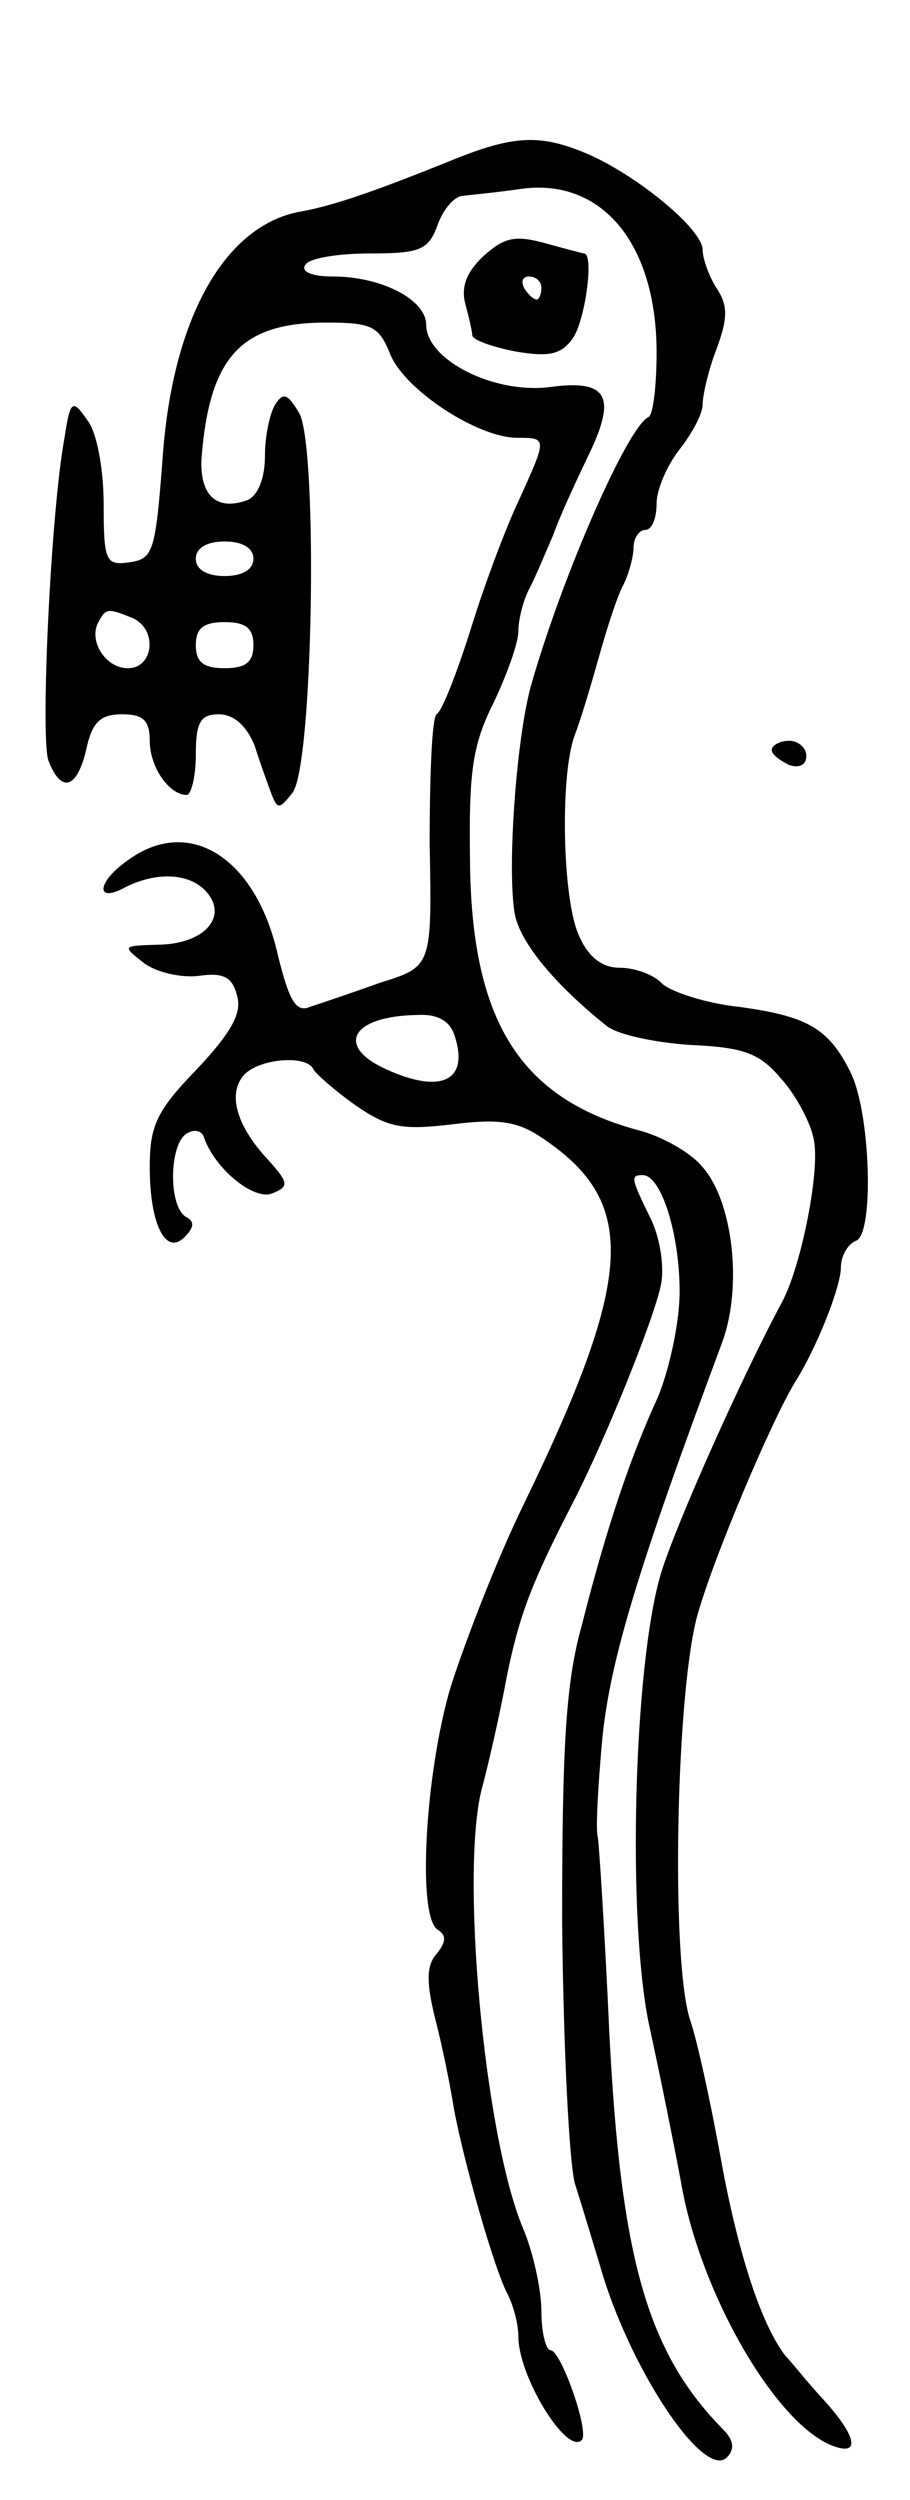 <svg version="1.0" xmlns="http://www.w3.org/2000/svg"
 width="79pt" height="217pt" viewBox="0 0 79 217"
 preserveAspectRatio="xMidYMid meet">
<g transform="translate(0,217) scale(0.1,-0.1)"
fill="#000000" stroke="none">
<path d="M390 2030 c-67 -27 -102 -39 -131 -44 -65 -13 -110 -94 -118 -216 -6
-78 -8 -85 -28 -88 -21 -3 -23 0 -23 50 0 31 -6 63 -14 73 -13 19 -15 18 -20
-15 -12 -65 -21 -260 -14 -280 11 -29 25 -25 33 10 5 23 12 30 31 30 18 0 24
-5 24 -23 0 -23 17 -47 32 -47 4 0 8 16 8 35 0 28 4 35 20 35 13 0 24 -10 31
-27 5 -16 12 -35 15 -43 5 -13 7 -12 18 2 18 24 22 298 6 329 -10 17 -14 19
-21 8 -5 -8 -9 -28 -9 -45 0 -19 -6 -34 -15 -38 -27 -10 -42 4 -40 37 7 87 34
117 108 117 40 0 46 -3 56 -28 13 -31 76 -72 110 -72 26 0 26 0 2 -53 -11 -23
-30 -73 -42 -112 -12 -38 -25 -72 -30 -75 -4 -3 -6 -53 -6 -112 2 -107 2 -107
-43 -121 -25 -9 -52 -18 -61 -21 -12 -5 -18 5 -28 46 -19 83 -76 120 -129 82
-28 -19 -30 -39 -3 -24 28 14 57 12 71 -5 18 -22 -4 -45 -44 -45 -30 -1 -30
-1 -11 -16 11 -8 32 -13 48 -11 21 3 29 -1 33 -18 4 -15 -6 -32 -35 -63 -35
-36 -41 -49 -41 -85 0 -50 14 -77 30 -61 9 9 9 14 1 18 -15 10 -14 63 1 72 6
4 13 3 15 -3 9 -27 43 -55 59 -49 15 6 15 9 -3 29 -28 30 -35 57 -22 73 12 15
55 19 61 6 2 -4 18 -18 36 -31 29 -20 41 -22 84 -17 39 5 56 3 76 -10 86 -56
84 -119 -13 -319 -24 -49 -52 -122 -64 -160 -22 -75 -29 -199 -11 -210 8 -5 7
-11 -1 -21 -9 -10 -9 -25 -1 -57 6 -23 13 -58 16 -77 8 -44 35 -140 47 -162 5
-10 9 -26 9 -36 0 -35 42 -103 55 -90 7 7 -18 78 -27 78 -4 0 -8 15 -8 34 0
18 -7 51 -16 72 -34 81 -55 315 -35 384 5 19 15 62 21 95 11 54 22 82 57 150
28 54 72 163 77 191 3 17 -2 43 -10 58 -16 33 -17 36 -6 36 16 0 32 -51 32
-101 0 -27 -9 -68 -19 -92 -23 -50 -44 -111 -66 -198 -14 -50 -17 -106 -17
-257 1 -106 6 -208 11 -227 6 -19 16 -52 22 -72 25 -88 90 -186 110 -166 7 7
6 15 -3 24 -66 67 -89 148 -99 344 -4 89 -9 165 -10 170 -2 6 0 44 4 87 7 68
31 147 104 343 18 49 9 124 -18 153 -10 12 -35 26 -55 31 -103 28 -145 95
-146 235 -1 75 2 99 20 135 12 25 22 53 22 63 0 10 4 26 9 36 5 9 14 31 21 47
6 17 20 47 30 68 26 53 18 68 -33 61 -49 -6 -107 24 -107 54 0 22 -39 42 -81
42 -18 0 -28 4 -24 10 3 6 29 10 56 10 44 0 51 3 59 25 5 14 15 25 22 25 7 1
30 3 50 6 70 10 118 -47 118 -142 0 -29 -3 -54 -7 -56 -18 -8 -75 -138 -102
-233 -13 -47 -21 -161 -14 -199 5 -24 33 -59 79 -96 9 -8 43 -15 73 -17 46 -2
60 -7 78 -28 13 -14 26 -38 29 -52 7 -25 -10 -111 -27 -143 -36 -67 -92 -193
-105 -235 -24 -79 -30 -304 -10 -395 9 -41 21 -101 27 -133 16 -96 82 -211
132 -230 24 -9 21 8 -8 40 -14 15 -28 33 -33 38 -21 27 -41 88 -56 170 -9 50
-21 105 -27 122 -17 53 -12 289 7 353 15 52 64 167 84 200 19 30 40 83 40 100
0 10 6 20 13 23 16 5 13 112 -5 147 -19 38 -38 48 -96 56 -29 3 -59 13 -67 20
-7 8 -24 14 -37 14 -15 0 -27 9 -35 27 -15 31 -17 141 -4 175 5 13 14 43 21
68 7 25 16 53 21 62 5 10 9 25 9 33 0 8 5 15 10 15 6 0 10 10 10 23 0 12 9 33
20 47 11 14 20 31 20 39 0 8 5 30 12 48 10 27 10 38 0 53 -7 11 -12 26 -12 33
0 18 -56 64 -99 83 -42 18 -65 17 -121 -6z m-170 -345 c0 -9 -9 -15 -25 -15
-16 0 -25 6 -25 15 0 9 9 15 25 15 16 0 25 -6 25 -15z m-106 -51 c23 -9 20
-44 -3 -44 -20 0 -35 25 -25 41 6 11 8 11 28 3z m106 -24 c0 -15 -7 -20 -25
-20 -18 0 -25 5 -25 20 0 15 7 20 25 20 18 0 25 -5 25 -20z m175 -340 c12 -38
-12 -50 -60 -28 -44 20 -30 46 27 47 18 1 29 -5 33 -19z"/>
<path d="M420 1948 c-15 -14 -20 -27 -16 -42 3 -11 6 -24 6 -27 0 -4 17 -10
37 -14 29 -5 40 -3 50 11 11 15 19 74 10 74 -1 0 -16 4 -34 9 -26 7 -35 5 -53
-11z m50 -28 c0 -5 -2 -10 -4 -10 -3 0 -8 5 -11 10 -3 6 -1 10 4 10 6 0 11 -4
11 -10z"/>
<path d="M670 1519 c0 -4 7 -9 15 -13 9 -3 15 0 15 8 0 7 -7 13 -15 13 -8 0
-15 -4 -15 -8z"/>
</g>
</svg>
